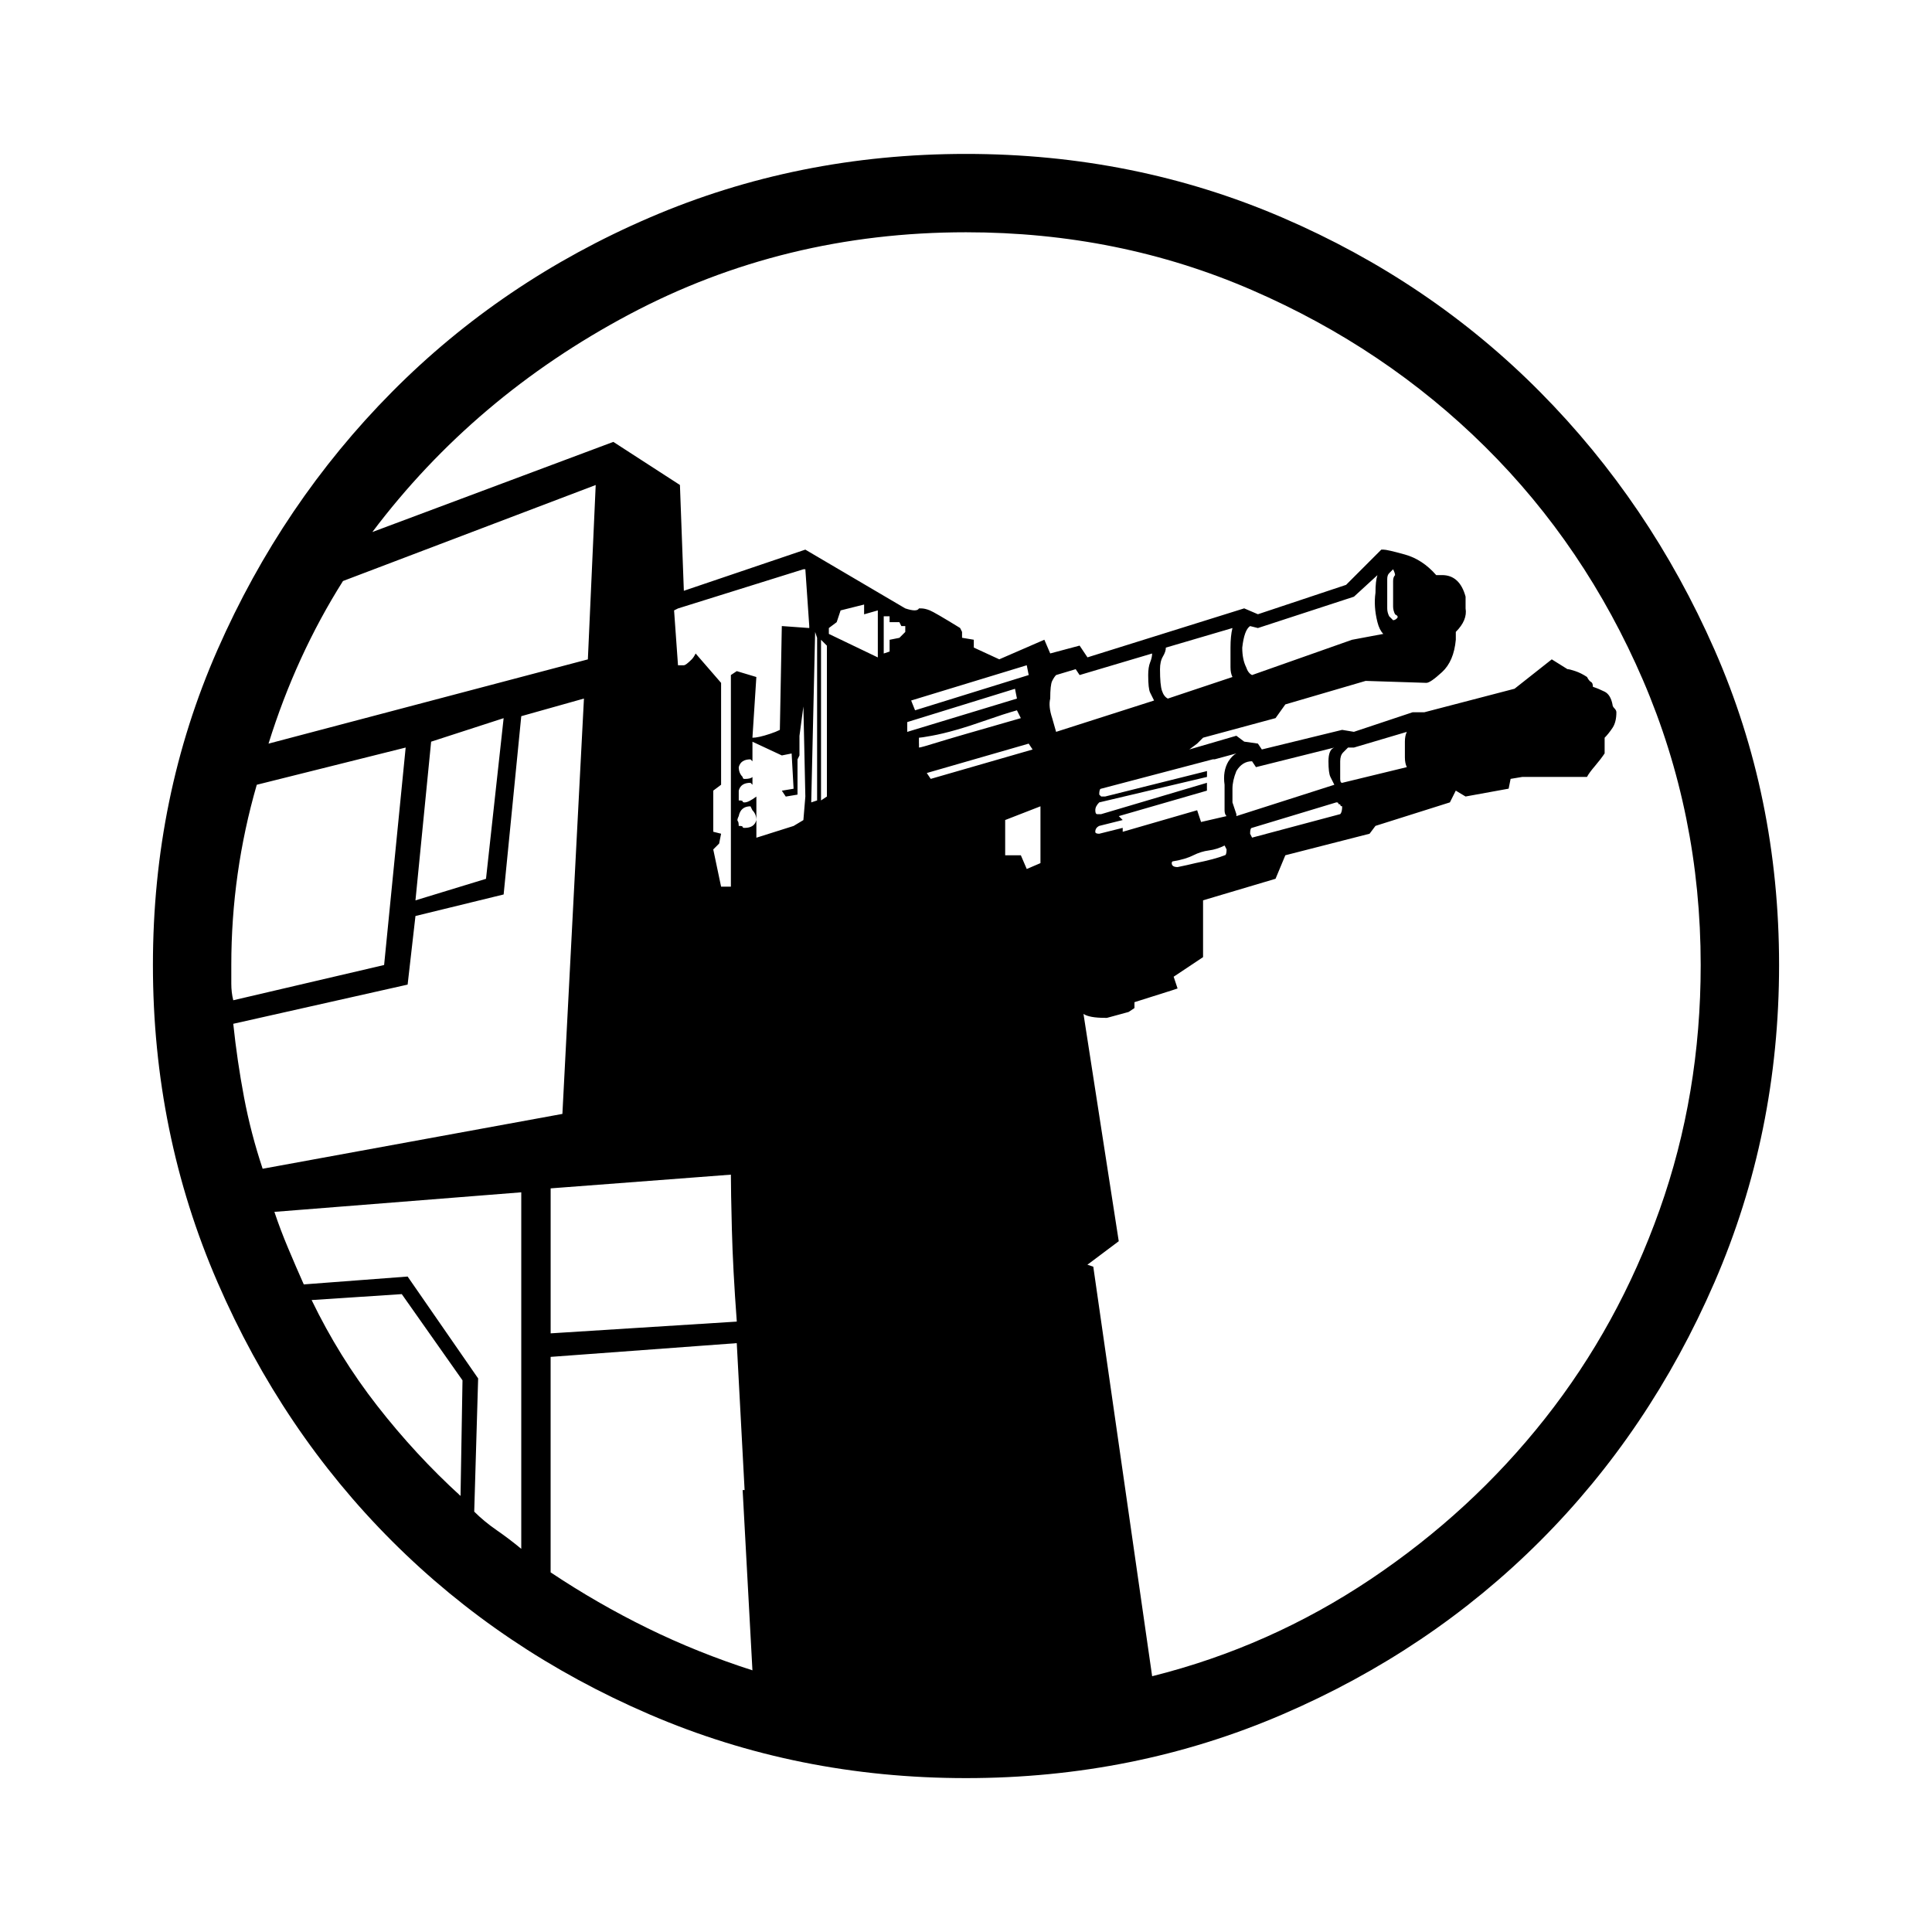 <?xml version="1.0" encoding="utf-8"?>
<!-- Generator: Adobe Illustrator 16.0.0, SVG Export Plug-In . SVG Version: 6.00 Build 0)  -->
<!DOCTYPE svg PUBLIC "-//W3C//DTD SVG 1.1//EN" "http://www.w3.org/Graphics/SVG/1.1/DTD/svg11.dtd">
<svg version="1.1" xmlns="http://www.w3.org/2000/svg" xmlns:xlink="http://www.w3.org/1999/xlink" x="0px" y="0px"
	 width="100%" height="100%" viewBox="0 0 72 72" enable-background="new 0 0 72 72" xml:space="preserve">
<g id="trb">
	<path fill="black" d="M36,5.736c4.187,0,8.117,0.791,11.792,2.373c3.675,1.582,6.875,3.748,9.602,6.498
		c2.726,2.75,4.892,5.951,6.498,9.601c1.606,3.651,2.409,7.569,2.409,11.755s-0.803,8.129-2.409,11.829s-3.772,6.912-6.498,9.638
		c-2.727,2.726-5.927,4.88-9.602,6.462S40.187,66.265,36,66.265c-4.186,0-8.117-0.791-11.792-2.373
		c-3.675-1.582-6.875-3.736-9.601-6.462s-4.892-5.938-6.498-9.638c-1.606-3.699-2.41-7.643-2.41-11.829s0.803-8.104,2.41-11.755
		c1.606-3.65,3.772-6.851,6.498-9.601s5.926-4.917,9.601-6.498C27.883,6.527,31.814,5.736,36,5.736z M8.62,35.963
		c0,0.244,0,0.475,0,0.694c0,0.219,0.024,0.426,0.073,0.62l5.622-1.314l0.803-8.104l-5.549,1.387
		C8.936,31.437,8.62,33.676,8.62,35.963z M8.693,38.154c0.097,0.925,0.231,1.837,0.401,2.737s0.402,1.789,0.694,2.665l11.171-2.044
		l0.803-15.479l-2.336,0.657l-0.657,6.644l-3.286,0.803l-0.292,2.556L8.693,38.154z M12.782,21.653
		c-1.168,1.85-2.093,3.87-2.775,6.06l11.901-3.14l0.292-6.498L12.782,21.653z M17.673,56.334c0.244,0.244,0.523,0.475,0.84,0.694
		c0.316,0.219,0.621,0.45,0.913,0.693V44.434l-9.2,0.729c0.146,0.438,0.316,0.889,0.511,1.351c0.194,0.463,0.389,0.913,0.584,1.352
		l3.87-0.293l2.628,3.797L17.673,56.334z M11.613,48.449c0.682,1.411,1.497,2.726,2.446,3.942c0.949,1.217,1.984,2.337,3.104,3.358
		l0.073-4.308l-2.263-3.213L11.613,48.449z M42.937,62.468c2.92-0.73,5.634-1.936,8.141-3.614c2.507-1.68,4.673-3.675,6.498-5.987
		c1.826-2.313,3.25-4.904,4.271-7.776c1.022-2.871,1.533-5.914,1.533-9.126c0-3.748-0.718-7.289-2.153-10.624
		c-1.437-3.334-3.396-6.23-5.878-8.688s-5.379-4.405-8.688-5.841C43.35,9.374,39.797,8.656,36,8.656
		c-4.527,0-8.713,1.022-12.559,3.066c-3.845,2.044-7.034,4.746-9.564,8.105l8.98-3.359l2.482,1.606l0.146,3.943l4.527-1.534
		l3.724,2.19c0.292,0.098,0.463,0.098,0.511,0h0.073c0.097,0,0.207,0.024,0.329,0.073c0.122,0.049,0.499,0.268,1.131,0.657
		l0.073,0.146v0.219l0.438,0.073v0.292l0.949,0.438l1.68-0.73l0.219,0.511l1.095-0.292l0.293,0.438l5.841-1.826l0.511,0.219
		l3.286-1.095l1.313-1.314h0.073c0.098,0,0.365,0.061,0.804,0.183c0.438,0.122,0.827,0.377,1.168,0.767h0.219
		c0.438,0,0.73,0.268,0.876,0.803v0.438c0.049,0.292-0.072,0.584-0.364,0.876v0.292c-0.049,0.535-0.22,0.937-0.512,1.205
		s-0.486,0.402-0.584,0.402l-2.264-0.073l-2.993,0.876l-0.365,0.511l-2.701,0.73l-0.22,0.219l-0.292,0.219l1.753-0.511l0.292,0.219
		l0.511,0.073l0.146,0.219l2.993-0.73l0.438,0.073l2.19-0.73h0.438l3.359-0.876l1.387-1.095l0.584,0.365
		c0.049,0,0.146,0.024,0.292,0.073c0.146,0.049,0.292,0.122,0.438,0.219c0.049,0.097,0.098,0.158,0.146,0.183
		c0.049,0.024,0.073,0.085,0.073,0.183c0.146,0.048,0.292,0.109,0.438,0.182c0.146,0.073,0.243,0.231,0.292,0.475
		c0,0.049,0.024,0.098,0.073,0.146c0.048,0.049,0.072,0.098,0.072,0.146c0,0.243-0.048,0.438-0.146,0.584s-0.195,0.268-0.292,0.365
		v0.584c-0.098,0.146-0.219,0.304-0.365,0.475s-0.243,0.304-0.292,0.401h-0.219h-2.19l-0.438,0.073l-0.073,0.365l-1.606,0.292
		l-0.364-0.219l-0.073,0.146l-0.146,0.292l-2.774,0.876l-0.219,0.292l-3.14,0.803l-0.365,0.876l-2.701,0.803v2.117l-1.096,0.73
		l0.146,0.438l-0.22,0.073l-1.387,0.438v0.219l-0.219,0.146l-0.804,0.219h-0.073c-0.389,0-0.656-0.049-0.803-0.146l1.314,8.47
		l-1.168,0.876l0.219,0.073L42.937,62.468z M16.067,27.64l-0.584,5.914l2.629-0.803l0.657-5.987L16.067,27.64z M20.521,44.287v5.403
		l6.937-0.438c-0.098-1.314-0.158-2.458-0.183-3.432s-0.037-1.655-0.037-2.044L20.521,44.287z M20.521,58.598
		c1.168,0.779,2.373,1.473,3.614,2.081s2.543,1.132,3.906,1.569l-0.365-6.717h0.073c-0.049-0.876-0.098-1.789-0.146-2.738
		c-0.049-0.949-0.098-1.861-0.146-2.738l-6.937,0.512V58.598z M30.159,23.405v-0.073l-0.146-2.117H29.94l-4.673,1.46l-0.146,0.073
		l0.146,2.044h0.219c0.049,0,0.146-0.073,0.292-0.219c0.049-0.049,0.098-0.122,0.146-0.219l0.949,1.095v3.796l-0.292,0.219v1.533
		l0.292,0.073L26.8,31.437l-0.219,0.219l0.292,1.387h0.365v-7.886l0.219-0.146l0.73,0.219l-0.146,2.263
		c0.146,0,0.365-0.048,0.657-0.146c0.146-0.048,0.268-0.097,0.365-0.146l0.073-3.87L30.159,23.405z M27.968,30.049
		c-0.243,0-0.389,0.122-0.438,0.365c-0.048,0.097-0.061,0.158-0.037,0.183c0.024,0.024,0.037,0.085,0.037,0.182
		c0.098,0,0.146,0.012,0.146,0.037s0.024,0.037,0.073,0.037c0.243,0,0.389-0.097,0.438-0.292c0-0.146-0.049-0.268-0.146-0.365
		L27.968,30.049z M28.042,29.246l-0.073-0.073c-0.243,0-0.389,0.097-0.438,0.292v0.365c0.098,0,0.146,0.012,0.146,0.037
		s0.024,0.037,0.073,0.037c0.097,0,0.243-0.073,0.438-0.219v1.534l1.387-0.438l0.365-0.219l0.073-0.876l-0.073-3.358l-0.146,1.095
		v0.73l-0.073,0.146v1.314l-0.438,0.073l-0.146-0.219l0.438-0.073l-0.073-1.314l-0.365,0.073l-1.095-0.511v0.511v0.219l-0.073-0.073
		c-0.243,0-0.389,0.098-0.438,0.292c0,0.146,0.049,0.268,0.146,0.365c0,0.049,0.024,0.073,0.073,0.073
		c0.146,0,0.243-0.024,0.292-0.073V29.246z M30.451,29.83v-6.06l-0.073-0.219l-0.146,6.352L30.451,29.83z M30.816,29.684v-5.622
		l-0.219-0.219v5.987L30.816,29.684z M32.203,22.894v-0.365l-0.876,0.219l-0.146,0.438l-0.292,0.219v0.219l1.825,0.876v-1.752
		L32.203,22.894z M32.934,24.354l0.219-0.073v-0.438l0.365-0.073l0.219-0.219v-0.219H33.59l-0.073-0.146h-0.365v-0.219H33.08h-0.146
		V24.354z M33.81,26.91v0.146v0.219l4.089-1.241l-0.073-0.365L33.81,26.91z M38.337,25.157l-0.073-0.365l-4.308,1.314l0.146,0.365
		L38.337,25.157z M34.248,27.713v0.146c0.049,0,0.268-0.061,0.657-0.183c0.39-0.122,1.436-0.426,3.139-0.913l-0.146-0.292
		c-0.341,0.097-0.718,0.219-1.132,0.365c-0.414,0.146-0.791,0.268-1.132,0.365c-0.34,0.098-0.645,0.17-0.913,0.219
		s-0.426,0.073-0.475,0.073V27.713z M38.482,27.932l-0.146-0.219l-3.797,1.095l0.146,0.219L38.482,27.932z M38.774,30.049
		l-1.314,0.511v1.314h0.584l0.22,0.511l0.511-0.219V30.049z M42.863,25.814c-0.049-0.097-0.073-0.316-0.073-0.657
		c0-0.194,0.024-0.353,0.073-0.475c0.049-0.122,0.073-0.231,0.073-0.328l-2.702,0.803l-0.146-0.219l-0.73,0.219
		c-0.049,0.049-0.097,0.122-0.146,0.219s-0.073,0.316-0.073,0.657c-0.049,0.195-0.024,0.438,0.073,0.73l0.146,0.511l3.651-1.168
		L42.863,25.814z M41.038,29.392c-0.049,0-0.073,0.073-0.073,0.219l0.073,0.073h0.146l3.797-0.949v0.073v0.146l-4.016,0.949
		c-0.098,0.097-0.146,0.195-0.146,0.292c0,0.098,0.024,0.146,0.072,0.146h0.073h0.073l3.942-1.168v0.292l-3.285,0.949l0.146,0.146
		l-0.876,0.219c-0.098,0.049-0.146,0.122-0.146,0.219c0,0.049,0.048,0.073,0.146,0.073l0.876-0.219v0.146l2.774-0.803l0.146,0.438
		l0.949-0.219c-0.049-0.049-0.073-0.122-0.073-0.219v-0.949c-0.049-0.341,0-0.633,0.146-0.876c0.097-0.146,0.194-0.244,0.292-0.292
		l-0.804,0.219H45.2L41.038,29.392z M45.93,25.23c-0.049-0.097-0.073-0.219-0.073-0.365v-0.73c0-0.292,0.024-0.536,0.073-0.73
		l-2.482,0.73c0,0.097-0.036,0.207-0.109,0.329s-0.109,0.28-0.109,0.475c0,0.389,0.024,0.657,0.073,0.803
		c0.048,0.146,0.121,0.243,0.219,0.292L45.93,25.23z M45.638,31.875c0.049,0,0.073-0.073,0.073-0.219l-0.073-0.146
		c-0.194,0.097-0.39,0.158-0.584,0.183c-0.194,0.024-0.39,0.085-0.584,0.182c-0.194,0.098-0.438,0.17-0.73,0.219
		c-0.049,0-0.073,0.024-0.073,0.073c0,0.097,0.073,0.146,0.22,0.146c0.243-0.049,0.462-0.098,0.657-0.146
		C45.029,32.069,45.395,31.972,45.638,31.875z M49.727,29.246c-0.049-0.097-0.098-0.194-0.146-0.292
		c-0.049-0.097-0.073-0.292-0.073-0.584s0.073-0.462,0.219-0.511l-2.921,0.73L46.66,28.37c-0.243,0-0.438,0.122-0.584,0.365
		c-0.098,0.243-0.146,0.462-0.146,0.657c0,0.195,0,0.365,0,0.511l0.146,0.438v0.073L49.727,29.246z M51.552,23.624
		c-0.097-0.097-0.17-0.243-0.219-0.438c-0.098-0.389-0.122-0.754-0.073-1.095c0-0.292,0.024-0.511,0.073-0.657l-0.876,0.803
		l-3.578,1.168l-0.292-0.073c-0.146,0.097-0.243,0.365-0.292,0.803c0,0.292,0.049,0.536,0.146,0.73
		c0.048,0.146,0.121,0.244,0.219,0.292l3.724-1.314L51.552,23.624z M50.019,30.049c-0.049,0-0.073-0.024-0.073-0.073
		c-0.048,0-0.072-0.012-0.072-0.037s-0.024-0.037-0.073-0.037l-3.14,0.949c-0.049,0-0.073,0.073-0.073,0.219l0.073,0.146
		l3.285-0.876C49.994,30.293,50.019,30.195,50.019,30.049z M52.428,28.589c-0.048-0.097-0.072-0.219-0.072-0.365V27.64
		c0-0.146,0.024-0.268,0.072-0.365l-1.971,0.584h-0.22c-0.048,0.049-0.109,0.109-0.183,0.183c-0.072,0.073-0.109,0.183-0.109,0.329
		v0.657c0,0.097,0.024,0.146,0.073,0.146L52.428,28.589z M51.99,22.894c-0.049-0.097-0.073-0.195-0.073-0.292v-0.511v-0.438
		c0-0.098,0.024-0.17,0.073-0.219c0-0.048-0.024-0.122-0.073-0.219l-0.146,0.146c-0.049,0.048-0.073,0.122-0.073,0.219v0.511v0.584
		c0,0.098,0.024,0.195,0.073,0.292l0.146,0.146c0.049,0,0.098-0.024,0.146-0.073C52.111,22.991,52.088,22.943,51.99,22.894z"/>
</g>
</svg>

